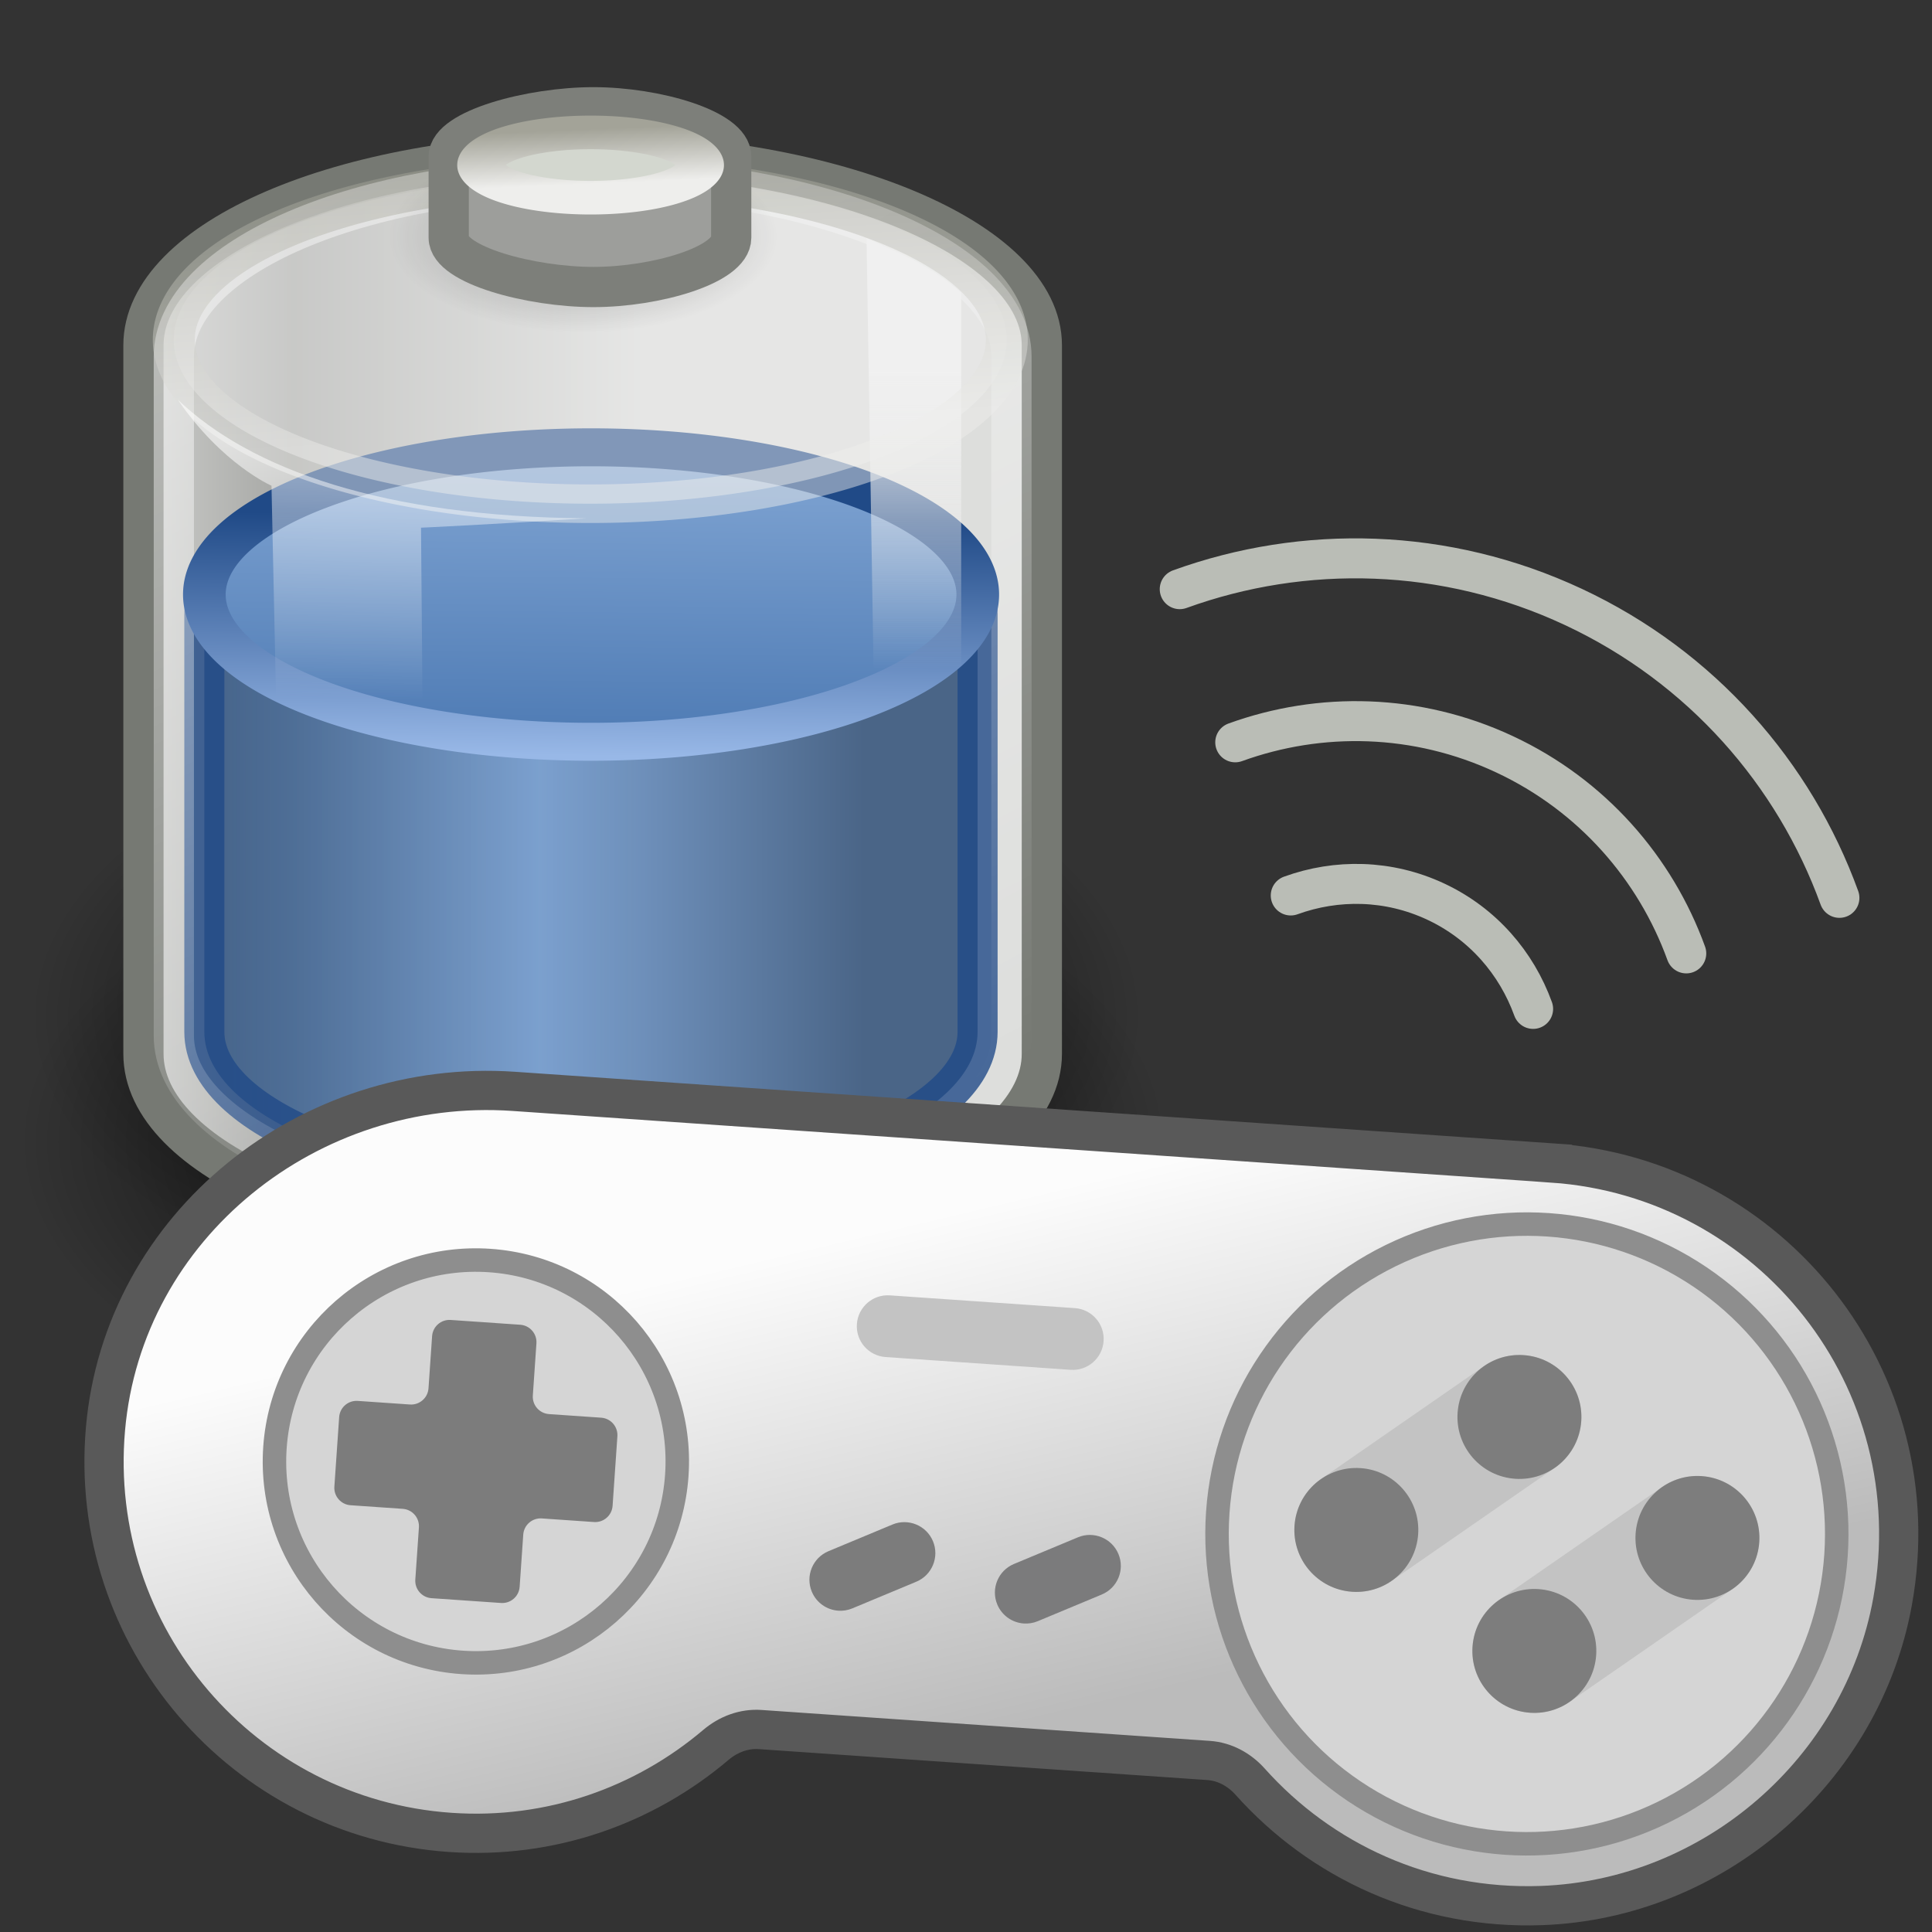 <?xml version="1.0" encoding="UTF-8" standalone="no"?>
<!-- Created with Inkscape (http://www.inkscape.org/) -->

<svg
   version="1.0"
   width="48"
   height="48"
   id="svg1328"
   sodipodi:docname="gpm-gaming-input-060.svg"
   inkscape:version="1.1.2 (0a00cf5339, 2022-02-04)"
   xmlns:inkscape="http://www.inkscape.org/namespaces/inkscape"
   xmlns:sodipodi="http://sodipodi.sourceforge.net/DTD/sodipodi-0.dtd"
   xmlns:xlink="http://www.w3.org/1999/xlink"
   xmlns="http://www.w3.org/2000/svg"
   xmlns:svg="http://www.w3.org/2000/svg">
  <rect width="100%" height="100%" fill="#333333" stroke="none"/>
  <sodipodi:namedview
     id="namedview50358"
     pagecolor="#ffffff"
     bordercolor="#666666"
     borderopacity="1.0"
     inkscape:pageshadow="2"
     inkscape:pageopacity="0.0"
     inkscape:pagecheckerboard="0"
     showgrid="false"
     inkscape:zoom="14.083333"
     inkscape:cx="23.964497"
     inkscape:cy="24"
     inkscape:window-width="1920"
     inkscape:window-height="1120"
     inkscape:window-x="0"
     inkscape:window-y="28"
     inkscape:window-maximized="1"
     inkscape:current-layer="layer1" />
  <defs
     id="defs3">
    <linearGradient
       id="linearGradient2245">
      <stop
         style="stop-color:#dde1d9;stop-opacity:1"
         offset="0"
         id="stop2247" />
      <stop
         style="stop-color:#cacdc6;stop-opacity:1"
         offset="1"
         id="stop2249" />
    </linearGradient>
    <linearGradient
       x1="18.317"
       y1="48.643"
       x2="18.177"
       y2="52.536"
       id="linearGradient2981"
       xlink:href="#linearGradient2245"
       gradientUnits="userSpaceOnUse"
       gradientTransform="matrix(1.13,0,0,0.899,0,1.555)" />
    <linearGradient
       x1="8.113"
       y1="88.509"
       x2="8.113"
       y2="100.2"
       id="linearGradient2758"
       xlink:href="#linearGradient2752"
       gradientUnits="userSpaceOnUse"
       gradientTransform="matrix(2.013,0,0,0.433,4.49,2)" />
    <linearGradient
       x1="8.113"
       y1="88.509"
       x2="8.113"
       y2="100.2"
       id="linearGradient1411"
       xlink:href="#linearGradient2752"
       gradientUnits="userSpaceOnUse"
       gradientTransform="matrix(2.247,0,0,0.433,0.948,2)" />
    <linearGradient
       id="linearGradient2752">
      <stop
         style="stop-color:#9d9d9d;stop-opacity:1"
         offset="0"
         id="stop2754" />
      <stop
         style="stop-color:#b9b9b9;stop-opacity:1"
         offset="1"
         id="stop2756" />
    </linearGradient>
    <linearGradient
       x1="8.113"
       y1="88.509"
       x2="8.113"
       y2="100.2"
       id="linearGradient1409"
       xlink:href="#linearGradient2752"
       gradientUnits="userSpaceOnUse"
       gradientTransform="matrix(2.31,0,0,0.433,0,2)" />
    <linearGradient
       id="linearGradient2635">
      <stop
         style="stop-color:#f9fff5;stop-opacity:1"
         offset="0"
         id="stop2637" />
      <stop
         style="stop-color:#f9fff5;stop-opacity:0"
         offset="1"
         id="stop2639" />
    </linearGradient>
    <linearGradient
       x1="13.629"
       y1="101.285"
       x2="8.649"
       y2="74.098"
       id="linearGradient2741"
       xlink:href="#linearGradient2635"
       gradientUnits="userSpaceOnUse"
       gradientTransform="matrix(2.144,0,0,0.481,1,0.574)" />
    <linearGradient
       id="linearGradient3247">
      <stop
         style="stop-color:#f0f0f0;stop-opacity:1"
         offset="0"
         id="stop3249" />
      <stop
         style="stop-color:#f0f0f0;stop-opacity:0"
         offset="1"
         id="stop3251" />
    </linearGradient>
    <linearGradient
       id="linearGradient3233">
      <stop
         style="stop-color:#eeeeec;stop-opacity:1"
         offset="0"
         id="stop3235" />
      <stop
         style="stop-color:#a3a398;stop-opacity:1"
         offset="1"
         id="stop3237" />
    </linearGradient>
    <linearGradient
       id="linearGradient6924">
      <stop
         style="stop-color:#ffffff;stop-opacity:1"
         offset="0"
         id="stop6926" />
      <stop
         style="stop-color:#ffffff;stop-opacity:0"
         offset="1"
         id="stop6928" />
    </linearGradient>
    <linearGradient
       id="linearGradient4176">
      <stop
         style="stop-color:#ffffff;stop-opacity:1"
         offset="0"
         id="stop4178" />
      <stop
         style="stop-color:#ffffff;stop-opacity:0"
         offset="1"
         id="stop4180" />
    </linearGradient>
    <linearGradient
       id="linearGradient4134">
      <stop
         style="stop-color:#d6d7d5;stop-opacity:1"
         offset="0"
         id="stop4136" />
      <stop
         style="stop-color:#d1d2d0;stop-opacity:1"
         offset="0.25"
         id="stop4148" />
      <stop
         style="stop-color:#a5a6a3;stop-opacity:1"
         offset="0.5"
         id="stop4142" />
      <stop
         style="stop-color:#dddedc;stop-opacity:1"
         offset="1"
         id="stop4138" />
    </linearGradient>
    <linearGradient
       id="linearGradient4126">
      <stop
         style="stop-color:#000000;stop-opacity:1"
         offset="0"
         id="stop4128" />
      <stop
         style="stop-color:#000000;stop-opacity:0"
         offset="1"
         id="stop4130" />
    </linearGradient>
    <radialGradient
       cx="23.857"
       cy="40"
       r="17.143"
       fx="23.857"
       fy="40"
       id="radialGradient4132"
       xlink:href="#linearGradient4126"
       gradientUnits="userSpaceOnUse"
       gradientTransform="matrix(1,0,0,0.5,0,20)" />
    <linearGradient
       x1="24"
       y1="17.246"
       x2="23.434"
       y2="8.048"
       id="linearGradient4230"
       xlink:href="#linearGradient3233"
       gradientUnits="userSpaceOnUse" />
    <linearGradient
       x1="21.487"
       y1="25.114"
       x2="21.756"
       y2="5.562"
       id="linearGradient3266"
       xlink:href="#linearGradient3260"
       gradientUnits="userSpaceOnUse" />
    <linearGradient
       x1="25.698"
       y1="11.17"
       x2="25.573"
       y2="20.118"
       id="linearGradient3821"
       xlink:href="#linearGradient3815"
       gradientUnits="userSpaceOnUse" />
    <linearGradient
       x1="11.003"
       y1="32.489"
       x2="32.397"
       y2="32.489"
       id="linearGradient3811"
       xlink:href="#linearGradient3805"
       gradientUnits="userSpaceOnUse"
       gradientTransform="matrix(0.99,0,0,1,0.972,-1.949)" />
    <linearGradient
       id="linearGradient3805">
      <stop
         style="stop-color:#284e7f;stop-opacity:1"
         offset="0"
         id="stop3807" />
      <stop
         style="stop-color:#6694cf;stop-opacity:1"
         offset="0.5"
         id="stop3813" />
      <stop
         style="stop-color:#234570;stop-opacity:1"
         offset="1"
         id="stop3809" />
    </linearGradient>
    <linearGradient
       id="linearGradient3815">
      <stop
         style="stop-color:#204a87;stop-opacity:1"
         offset="0"
         id="stop3817" />
      <stop
         style="stop-color:#98b8e7;stop-opacity:1"
         offset="1"
         id="stop3819" />
    </linearGradient>
    <linearGradient
       id="linearGradient3260">
      <stop
         style="stop-color:#3465a4;stop-opacity:1"
         offset="0"
         id="stop3262" />
      <stop
         style="stop-color:#8fb1dc;stop-opacity:1"
         offset="1"
         id="stop3264" />
    </linearGradient>
    <radialGradient
       cx="23.857"
       cy="40"
       r="17.143"
       fx="23.857"
       fy="40"
       id="radialGradient2174"
       xlink:href="#linearGradient4126"
       gradientUnits="userSpaceOnUse"
       gradientTransform="matrix(1,0,0,0.5,0,20)" />
    <linearGradient
       x1="9.303"
       y1="26.719"
       x2="38.826"
       y2="26.719"
       id="linearGradient2176"
       xlink:href="#linearGradient4134"
       gradientUnits="userSpaceOnUse"
       gradientTransform="matrix(0.766,0,0,0.779,-3.92,-3.051)" />
    <linearGradient
       x1="17.16"
       y1="14.004"
       x2="37.969"
       y2="56.576"
       id="linearGradient2178"
       xlink:href="#linearGradient4176"
       gradientUnits="userSpaceOnUse"
       gradientTransform="matrix(0.747,0,0,0.78,-3.475,-3.056)" />
    <linearGradient
       x1="34.244"
       y1="17.695"
       x2="34.244"
       y2="29.918"
       id="linearGradient2180"
       xlink:href="#linearGradient3247"
       gradientUnits="userSpaceOnUse"
       gradientTransform="matrix(0.786,0,0,0.786,-4.235,-1.761)" />
    <radialGradient
       cx="23.857"
       cy="40"
       r="17.143"
       fx="23.857"
       fy="40"
       id="radialGradient2182"
       xlink:href="#linearGradient4126"
       gradientUnits="userSpaceOnUse"
       gradientTransform="matrix(1,0,0,0.5,0,20)" />
    <linearGradient
       x1="16.071"
       y1="19.5"
       x2="15.786"
       y2="30"
       id="linearGradient2184"
       xlink:href="#linearGradient6924"
       gradientUnits="userSpaceOnUse"
       gradientTransform="matrix(0.786,0,0,0.786,-4.426,-1.111)" />
    <linearGradient
       x1="24"
       y1="17.246"
       x2="23.434"
       y2="8.048"
       id="linearGradient2186"
       xlink:href="#linearGradient3233"
       gradientUnits="userSpaceOnUse" />
    <linearGradient
       x1="6.862"
       y1="27.354"
       x2="39.192"
       y2="15.62"
       id="aigrd3"
       gradientUnits="userSpaceOnUse"
       gradientTransform="matrix(0.938,0,0,0.938,6.486,12.646)">
      <stop
         style="stop-color:#fcfcfc;stop-opacity:1"
         offset="0"
         id="stop3664" />
      <stop
         style="stop-color:#bbbbbb;stop-opacity:1"
         offset="1"
         id="stop3666" />
    </linearGradient>
    <linearGradient
       inkscape:collect="always"
       xlink:href="#aigrd3"
       id="linearGradient2192"
       x1="194.207"
       y1="189.793"
       x2="240.639"
       y2="338.85"
       gradientUnits="userSpaceOnUse" />
  </defs>
  <g
     id="layer1">
    <path
       d="M 41 40 A 17.143 8.571 0 1 1  6.714,40 A 17.143 8.571 0 1 1  41 40 z"
       transform="matrix(0.832,0,0,0.905,-5.112,-7.837)"
       style="opacity:1;color:#000000;fill:url(#radialGradient4132);fill-opacity:1;fill-rule:nonzero;stroke:none;stroke-width:1;stroke-linecap:butt;stroke-linejoin:miter;marker:none;marker-start:none;marker-mid:none;marker-end:none;stroke-miterlimit:10;stroke-dasharray:none;stroke-dashoffset:0;stroke-opacity:1;visibility:visible;display:block;overflow:visible"
       id="path3366" />
    <g
       transform="matrix(0.768,0,0,0.768,-3.861,-7.849e-2)"
       id="g2145">
      <g
         id="g2147">
        <path
           d="M 41 40 A 17.143 8.571 0 1 1  6.714,40 A 17.143 8.571 0 1 1  41 40 z"
           transform="matrix(1.05,0,0,1.167,-1.05,-13.7)"
           style="opacity:1;color:#000000;fill:url(#radialGradient2174);fill-opacity:1;fill-rule:nonzero;stroke:none;stroke-width:1;stroke-linecap:butt;stroke-linejoin:miter;marker:none;marker-start:none;marker-mid:none;marker-end:none;stroke-miterlimit:10;stroke-dasharray:none;stroke-dashoffset:0;stroke-opacity:1;visibility:visible;display:block;overflow:visible"
           id="path2149" />
        <path
           d="M 24.071,5.074 C 16.127,5.074 9.668,7.853 9.668,11.27 C 9.668,11.516 9.668,33.94 9.668,34.195 C 9.668,37.613 16.127,40.391 24.071,40.391 C 32.015,40.391 38.731,37.613 38.731,34.195 C 38.731,33.993 38.731,11.473 38.731,11.27 C 38.731,7.853 32.015,5.074 24.071,5.074 z "
           style="opacity:1;color:#000000;fill:url(#linearGradient2176);fill-opacity:1;fill-rule:nonzero;stroke:#767973;stroke-width:1.301;stroke-linecap:butt;stroke-linejoin:miter;marker:none;marker-start:none;marker-mid:none;marker-end:none;stroke-miterlimit:10;stroke-dasharray:none;stroke-dashoffset:0;stroke-opacity:1;visibility:visible;display:block;overflow:visible"
           id="path2151" />
        <path
           d="M 23.515,14.947 C 16.905,15.082 11.638,17.287 11.638,19.975 C 11.638,20.294 11.638,33.165 11.638,33.482 C 11.638,36.257 17.222,38.51 24.131,38.51 C 31.039,38.51 36.652,36.257 36.652,33.482 C 36.652,33.165 36.652,20.294 36.652,19.975 C 36.652,17.2 31.039,14.947 24.131,14.947 C 23.915,14.947 23.728,14.943 23.515,14.947 z "
           style="opacity:0.791;color:#000000;fill:url(#linearGradient3811);fill-opacity:1;fill-rule:nonzero;stroke:#204a87;stroke-width:1.296;stroke-linecap:butt;stroke-linejoin:miter;marker:none;marker-start:none;marker-mid:none;marker-end:none;stroke-miterlimit:10;stroke-dasharray:none;stroke-dashoffset:0;stroke-opacity:1;visibility:visible;display:block;overflow:visible"
           id="path2153" />
        <path
           d="M 24.08,5.855 C 16.673,5.855 10.651,8.448 10.651,11.639 C 10.651,11.868 10.651,33.367 10.651,33.605 C 10.651,36.796 16.673,39.39 24.08,39.39 C 31.486,39.39 37.748,36.796 37.748,33.605 C 37.748,33.417 37.748,11.828 37.748,11.639 C 37.748,8.448 31.486,5.855 24.08,5.855 z "
           style="opacity:0.544;color:#000000;fill:none;fill-opacity:1;fill-rule:nonzero;stroke:url(#linearGradient2178);stroke-width:1.301;stroke-linecap:butt;stroke-linejoin:miter;marker:none;marker-start:none;marker-mid:none;marker-end:none;stroke-miterlimit:10;stroke-dasharray:none;stroke-dashoffset:0;stroke-opacity:1;visibility:visible;display:block;overflow:visible"
           id="path2155" />
        <path
           d="M 36.857 14.071 A 12.857 5.5 0 1 1  11.143,14.071 A 12.857 5.5 0 1 1  36.857 14.071 z"
           transform="matrix(0.973,0,0,0.866,0.796,7.15)"
           style="opacity:1;color:#000000;fill:url(#linearGradient3266);fill-opacity:1;fill-rule:nonzero;stroke:url(#linearGradient3821);stroke-width:1.418;stroke-linecap:butt;stroke-linejoin:miter;marker:none;marker-start:none;marker-mid:none;marker-end:none;stroke-miterlimit:10;stroke-dasharray:none;stroke-dashoffset:0;stroke-opacity:1;visibility:visible;display:block;overflow:visible"
           id="path2157" />
        <path
           d="M 36.122,9.572 C 35.001,8.587 34.053,8.287 33.059,7.804 L 33.365,26.492 L 36.122,29.724 L 36.122,9.572 z "
           style="opacity:1;color:#000000;fill:url(#linearGradient2180);fill-opacity:1;fill-rule:nonzero;stroke:none;stroke-width:1;stroke-linecap:butt;stroke-linejoin:miter;marker:none;marker-start:none;marker-mid:none;marker-end:none;stroke-miterlimit:10;stroke-dasharray:none;stroke-dashoffset:0;stroke-opacity:1;visibility:visible;display:block;overflow:visible"
           id="path2159" />
        <path
           d="M 36.857 14.071 A 12.857 5.5 0 1 1  11.143,14.071 A 12.857 5.5 0 1 1  36.857 14.071 z"
           transform="matrix(1.048,0,0,0.964,-1.029,-2.469)"
           style="opacity:0.467;color:#000000;fill:#f0f0f0;fill-opacity:1;fill-rule:nonzero;stroke:url(#linearGradient4230);stroke-width:1.294;stroke-linecap:butt;stroke-linejoin:miter;marker:none;marker-start:none;marker-mid:none;marker-end:none;stroke-miterlimit:10;stroke-dasharray:none;stroke-dashoffset:0;stroke-opacity:1;visibility:visible;display:block;overflow:visible"
           id="path2161" />
        <path
           d="M 41 40 A 17.143 8.571 0 1 1  6.714,40 A 17.143 8.571 0 1 1  41 40 z"
           transform="matrix(0.367,0,0,0.363,15.138,-6.765)"
           style="opacity:0.308;color:#000000;fill:url(#radialGradient2182);fill-opacity:1;fill-rule:nonzero;stroke:none;stroke-width:1;stroke-linecap:butt;stroke-linejoin:miter;marker:none;marker-start:none;marker-mid:none;marker-end:none;stroke-miterlimit:10;stroke-dasharray:none;stroke-dashoffset:0;stroke-opacity:1;visibility:visible;display:block;overflow:visible"
           id="path2163" />
        <path
           d="M 24.225,3.572 C 22.2,3.572 19.543,4.286 19.543,5.165 C 19.543,5.228 19.543,7.729 19.543,7.794 C 19.543,8.673 22.2,9.387 24.225,9.387 C 26.249,9.387 28.682,8.673 28.682,7.794 C 28.682,7.742 28.682,5.217 28.682,5.165 C 28.682,4.286 26.249,3.572 24.225,3.572 z "
           style="opacity:1;color:#000000;fill:#9d9e9b;fill-opacity:1;fill-rule:nonzero;stroke:#7d7f7a;stroke-width:1.301;stroke-linecap:butt;stroke-linejoin:miter;marker:none;marker-start:none;marker-mid:none;marker-end:none;stroke-miterlimit:10;stroke-dasharray:none;stroke-dashoffset:0;stroke-opacity:1;visibility:visible;display:block;overflow:visible"
           id="path2165" />
        <path
           d="M 13.81,15.815 L 14.171,32.601 L 18.791,33.887 L 18.647,17.173 C 18.647,17.173 20.607,17.084 24,16.87 C 17.433,16.82 13.143,15.292 10.778,13.03 C 12.21,15.122 13.81,15.815 13.81,15.815 z "
           style="opacity:0.582;color:#000000;fill:url(#linearGradient2184);fill-opacity:1;fill-rule:nonzero;stroke:none;stroke-width:1;stroke-linecap:butt;stroke-linejoin:miter;marker:none;marker-start:none;marker-mid:none;marker-end:none;stroke-miterlimit:4;stroke-dasharray:none;stroke-dashoffset:0;stroke-opacity:1;visibility:visible;display:block;overflow:visible"
           id="path2167" />
        <path
           d="M 36.857 14.071 A 12.857 5.5 0 1 1  11.143,14.071 A 12.857 5.5 0 1 1  36.857 14.071 z"
           transform="matrix(0.275,0,0,0.192,17.533,2.74)"
           style="opacity:1;color:#000000;fill:#d3d7cf;fill-opacity:1;fill-rule:nonzero;stroke:url(#linearGradient2186);stroke-width:5.663;stroke-linecap:butt;stroke-linejoin:miter;marker:none;marker-start:none;marker-mid:none;marker-end:none;stroke-miterlimit:10;stroke-dasharray:none;stroke-dashoffset:0;stroke-opacity:1;visibility:visible;display:block;overflow:visible"
           id="path2169" />
        <g
           transform="translate(-53.993,-31.641)"
           id="g4438" />
      </g>
      <g
         id="g2172" />
    </g>
    <g
       id="g43414">
      <path
         d="M 45.7,22.307 C 44.581,19.223 42.278,16.571 39.092,15.08 35.907,13.59 32.395,13.521 29.31,14.638"
         style="color:#000000;display:inline;overflow:visible;visibility:visible;opacity:1;fill:none;fill-opacity:1;fill-rule:evenodd;stroke:#babdb6;stroke-width:0.993;stroke-linecap:round;stroke-linejoin:miter;stroke-miterlimit:4;stroke-dasharray:none;stroke-dashoffset:0;stroke-opacity:1;marker:none;marker-start:none;marker-mid:none;marker-end:none"
         id="path3235" />
      <path
         d="M 41.895,23.687 C 41.13,21.576 39.558,19.759 37.38,18.74 35.202,17.72 32.799,17.678 30.689,18.443"
         style="color:#000000;display:inline;overflow:visible;visibility:visible;opacity:1;fill:none;fill-opacity:1;fill-rule:evenodd;stroke:#babdb6;stroke-width:0.993;stroke-linecap:round;stroke-linejoin:miter;stroke-miterlimit:4;stroke-dasharray:none;stroke-dashoffset:0;stroke-opacity:1;marker:none;marker-start:none;marker-mid:none;marker-end:none"
         id="path3233" />
      <path
         d="M 38.09,25.066 C 37.678,23.928 36.842,22.948 35.668,22.399 34.494,21.85 33.206,21.835 32.068,22.248"
         style="color:#000000;display:inline;overflow:visible;visibility:visible;opacity:1;fill:none;fill-opacity:1;fill-rule:evenodd;stroke:#babdb6;stroke-width:0.993;stroke-linecap:round;stroke-linejoin:miter;stroke-miterlimit:4;stroke-dasharray:none;stroke-dashoffset:0;stroke-opacity:1;marker:none;marker-start:none;marker-mid:none;marker-end:none"
         id="path3227" />
      <g
         id="g1171"
         transform="matrix(0.087,0.006,-0.006,0.087,4.143,13.402)">
        <path
           style="fill:url(#linearGradient2192);fill-opacity:1;stroke:#595959;stroke-width:11.179;stroke-miterlimit:4;stroke-dasharray:none;stroke-opacity:1"
           d="M 406.068,150.068 H 109.444 c -58.325,0 -108.359,45.63 -109.426,103.946 -1.088,59.412 46.748,107.916 105.912,107.916 28.724,0 54.702,-11.499 73.772,-30.073 3.322,-3.235 7.648,-5.237 12.286,-5.237 h 128.044 c 4.626,0 8.937,1.995 12.249,5.224 21.57,21.017 51.988,32.982 85.218,29.484 48.802,-5.138 88.484,-44.561 93.839,-93.34 7.014,-63.874 -42.816,-117.92 -105.27,-117.92 z"
           id="path872" />
        <circle
           style="fill:#d5d5d5;fill-opacity:1;stroke:#8e8e8e;stroke-width:6.69;stroke-miterlimit:4;stroke-dasharray:none;stroke-opacity:1"
           cx="406.068"
           cy="255.999"
           r="88.276"
           id="circle874" />
        <circle
           style="fill:#d5d5d5;fill-opacity:1;stroke:#8e8e8e;stroke-width:6.69;stroke-miterlimit:4;stroke-dasharray:none;stroke-opacity:1"
           cx="105.93"
           cy="255.999"
           r="57.379"
           id="circle876" />
        <path
           style="fill:#7c7c7c;fill-opacity:1"
           d="m 140.689,241.103 h -14.897 c -2.742,0 -4.966,-2.223 -4.966,-4.966 V 221.24 c 0,-2.742 -2.223,-4.966 -4.966,-4.966 H 95.999 c -2.742,0 -4.966,2.223 -4.966,4.966 v 14.897 c 0,2.742 -2.223,4.966 -4.966,4.966 H 71.172 c -2.742,0 -4.966,2.223 -4.966,4.966 v 19.862 c 0,2.742 2.223,4.966 4.966,4.966 h 14.897 c 2.742,0 4.966,2.223 4.966,4.966 v 14.897 c 0,2.742 2.223,4.966 4.966,4.966 h 19.862 c 2.742,0 4.966,-2.223 4.966,-4.966 v -14.897 c 0,-2.742 2.223,-4.966 4.966,-4.966 h 14.897 c 2.742,0 4.966,-2.223 4.966,-4.966 v -19.862 c -0.003,-2.743 -2.227,-4.966 -4.969,-4.966 z"
           id="path878" />
        <g
           id="g886"
           style="stroke-width:0.995;stroke-miterlimit:4;stroke-dasharray:none">
          <path
             style="fill:#7c7c7c;fill-opacity:1;stroke-width:0.995;stroke-miterlimit:4;stroke-dasharray:none"
             d="m 211.867,291.31 c -3.242,0 -6.354,-1.784 -7.905,-4.879 -2.182,-4.362 -0.414,-9.664 3.948,-11.844 l 17.655,-8.828 c 4.362,-2.177 9.664,-0.414 11.844,3.948 2.18,4.362 0.414,9.664 -3.948,11.844 l -17.655,8.828 c -1.266,0.633 -2.612,0.931 -3.939,0.931 z"
             id="path882" />
          <path
             style="fill:#7b7b7c;fill-opacity:1;stroke-width:0.995;stroke-miterlimit:4;stroke-dasharray:none"
             d="m 264.833,291.31 c -3.242,0 -6.354,-1.784 -7.905,-4.879 -2.182,-4.362 -0.414,-9.664 3.948,-11.844 l 17.655,-8.828 c 4.353,-2.177 9.655,-0.414 11.844,3.948 2.182,4.362 0.414,9.664 -3.948,11.844 l -17.655,8.828 c -1.267,0.633 -2.612,0.931 -3.939,0.931 z"
             id="path884" />
        </g>
        <g
           id="g894"
           style="fill:#c3c3c3;fill-opacity:1;stroke:none;stroke-opacity:1">
          <path
             style="fill:#c3c3c3;fill-opacity:1;stroke:none;stroke-width:0.665;stroke-opacity:1"
             d="M 273.177,218.293 H 220.335 c -4.864,0 -8.807,-3.943 -8.807,-8.807 v 0 c 0,-4.864 3.943,-8.807 8.807,-8.807 h 52.842 c 4.864,0 8.807,3.943 8.807,8.807 v 0 c 0,4.863 -3.943,8.807 -8.807,8.807 z"
             id="path888" />
          <path
             style="fill:#c3c3c3;fill-opacity:1;stroke:none;stroke-opacity:1"
             d="m 357.526,275.861 c -5.181,0 -10.311,-2.268 -13.793,-6.625 -6.094,-7.616 -4.862,-18.724 2.759,-24.814 l 44.138,-35.31 c 7.604,-6.099 18.724,-4.862 24.81,2.754 6.094,7.616 4.862,18.724 -2.759,24.814 l -44.138,35.31 c -3.25,2.608 -7.147,3.871 -11.017,3.871 z"
             id="path890" />
          <path
             style="fill:#c3c3c3;fill-opacity:1;stroke:none;stroke-opacity:1"
             d="m 410.491,306.758 c -5.181,0 -10.311,-2.268 -13.793,-6.625 -6.094,-7.616 -4.862,-18.724 2.759,-24.814 l 44.138,-35.31 c 7.595,-6.103 18.733,-4.853 24.81,2.754 6.094,7.616 4.862,18.724 -2.759,24.814 l -44.138,35.31 c -3.25,2.607 -7.146,3.871 -11.017,3.871 z"
             id="path892" />
        </g>
        <circle
           style="fill:#7d7d7d;fill-opacity:1;stroke:none"
           cx="357.517"
           cy="258.206"
           r="17.655"
           id="circle896" />
        <circle
           style="fill:#7d7d7d;fill-opacity:1;stroke:none"
           cx="401.655"
           cy="222.896"
           r="17.655"
           id="circle898" />
        <circle
           style="fill:#7d7d7d;fill-opacity:1;stroke:none"
           cx="454.62"
           cy="253.792"
           r="17.655"
           id="circle900" />
        <circle
           style="fill:#7d7d7d;fill-opacity:1;stroke:none"
           cx="410.482"
           cy="289.103"
           r="17.655"
           id="circle902" />
      </g>
    </g>
  </g>
  <g
     id="layer2" />
</svg>
